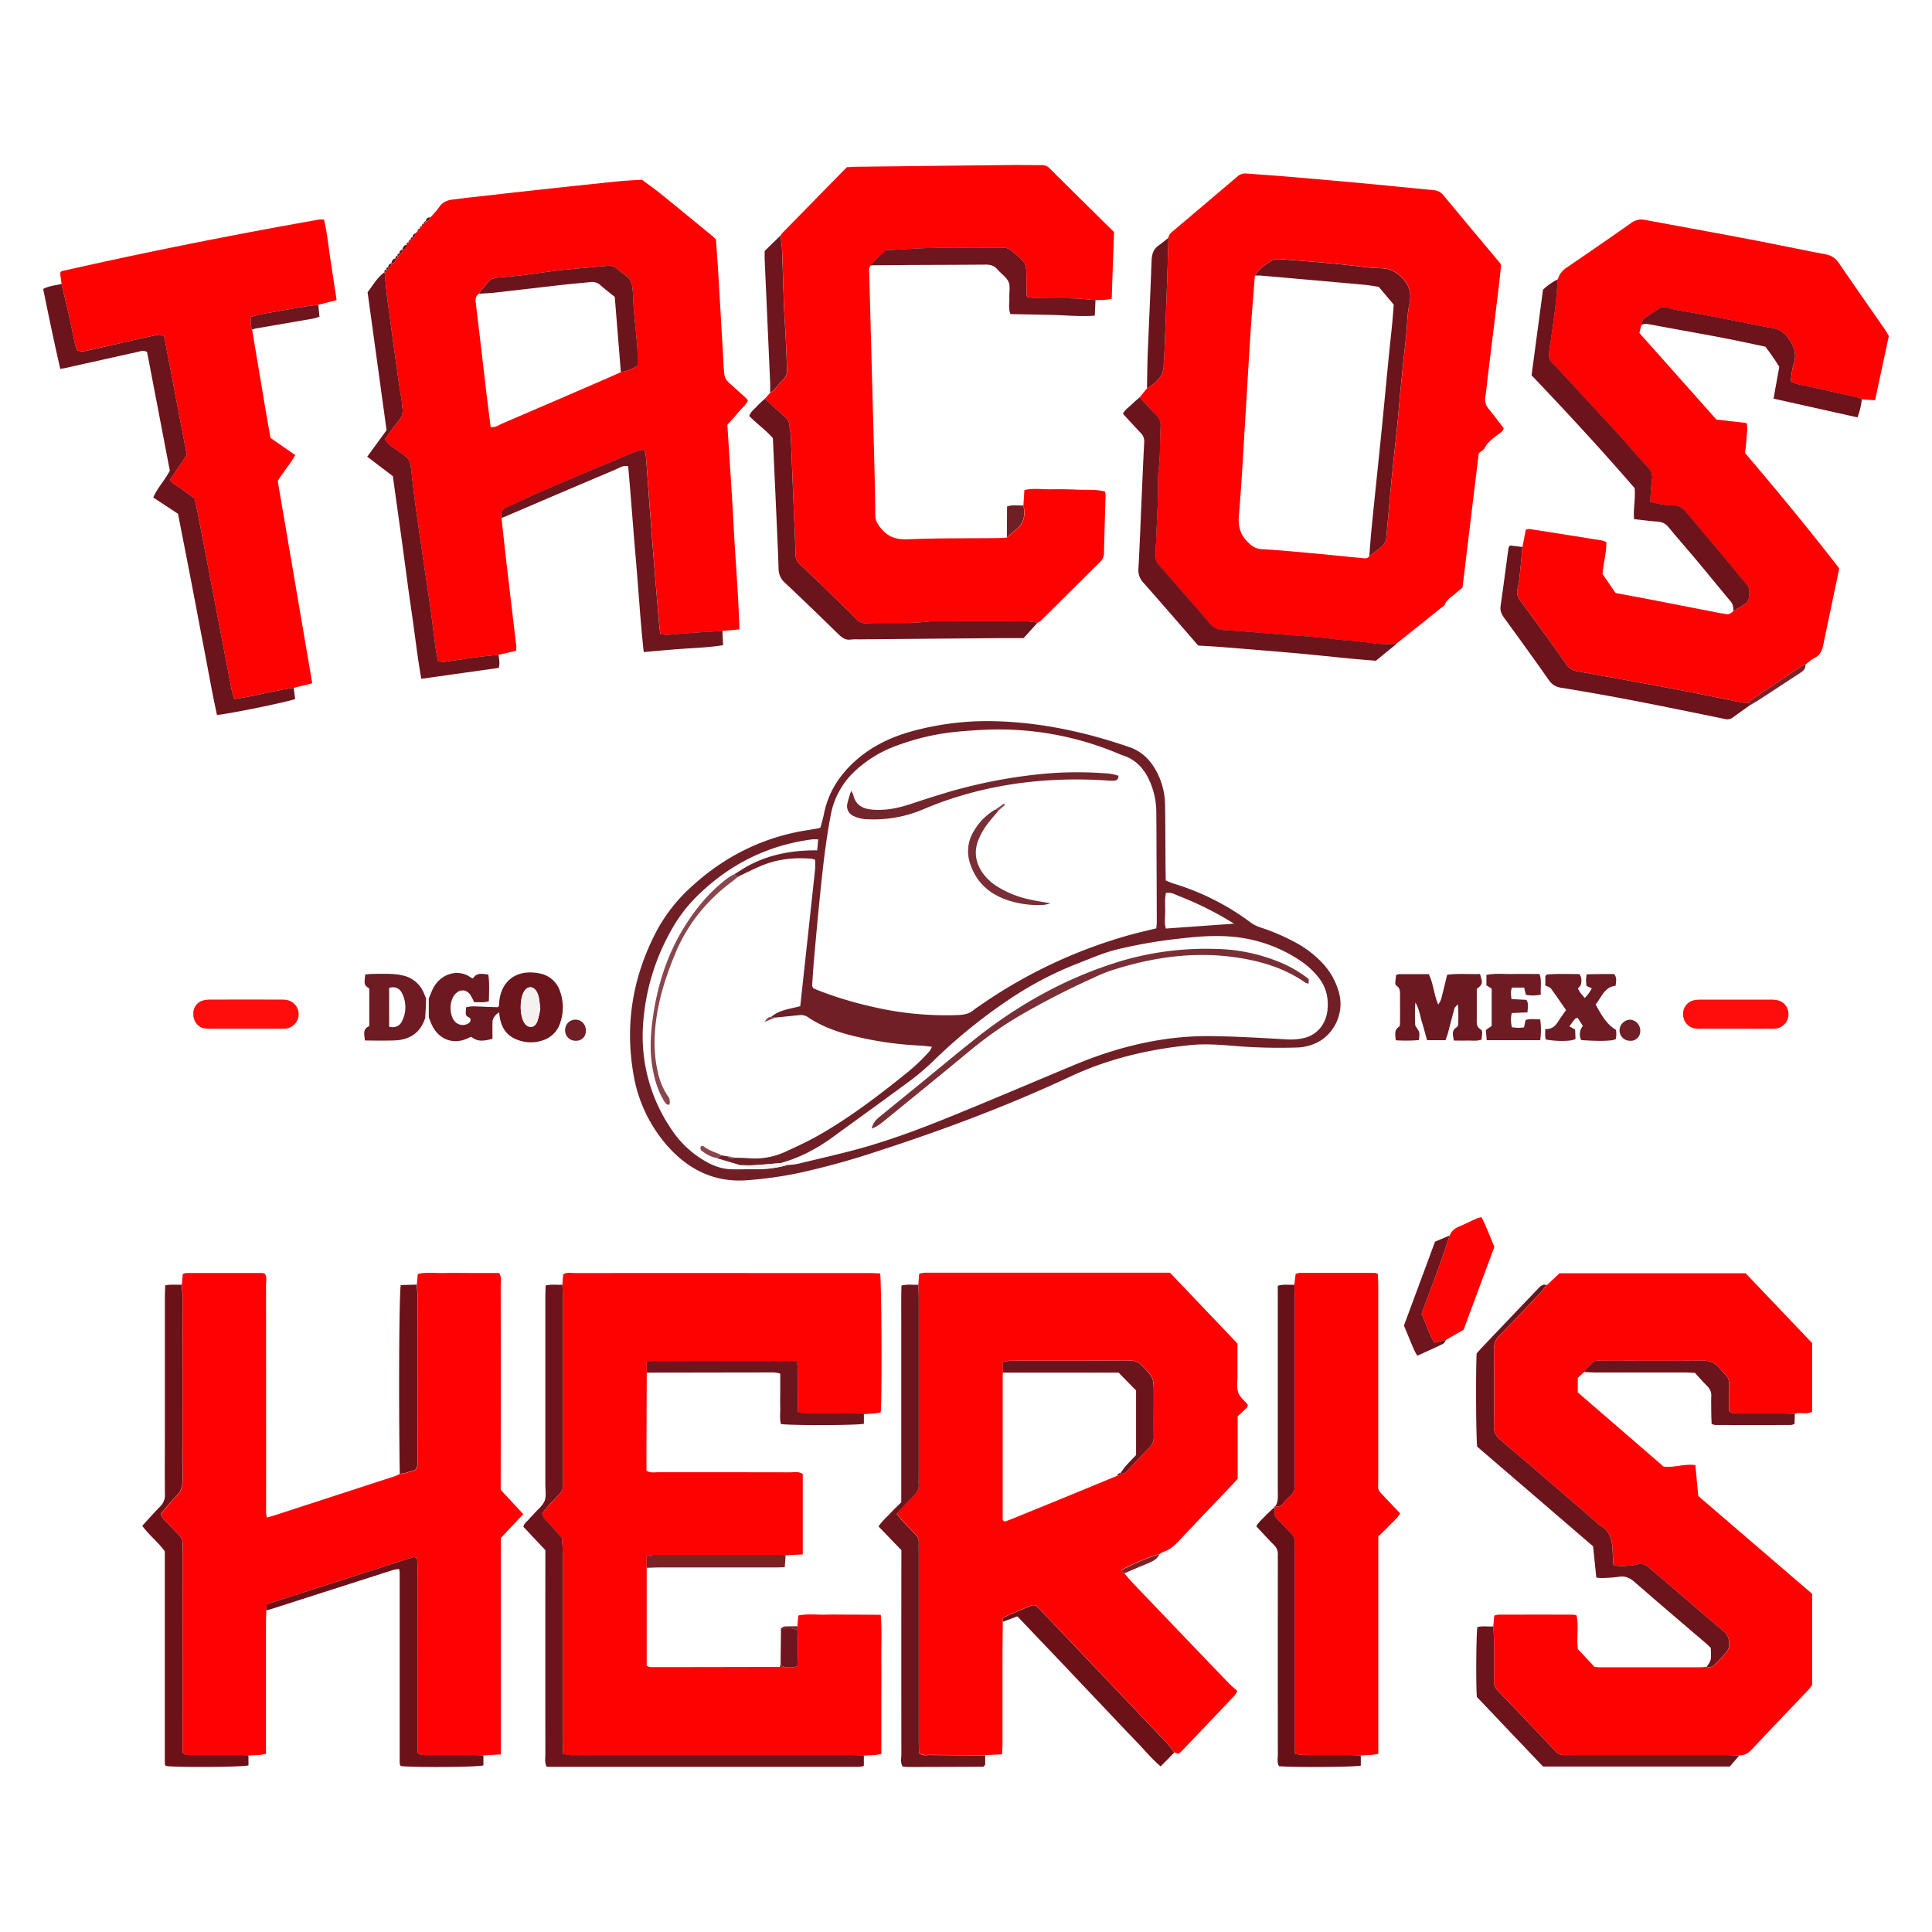 <svg id="b1b464f8-f5d9-49b8-bb13-3e88c8077946" data-name="Layer 1" xmlns="http://www.w3.org/2000/svg" viewBox="0 0 1200 1200"><defs><style>.f49a53da-527e-4f3e-8cbb-5bdc4455d8dc{fill:#fe0101;}.be8fe37d-1c90-4a3f-a0b3-f1407e7f32d9{fill:#ff0102;}.a38af088-0803-4f76-80b1-a0ecf96fd4bb{fill:#fe0202;}.e06a9509-c351-4be9-80d1-523df24ed7ce{fill:#fd0101;}.f9bda68c-1e3e-412d-a0b1-633147043201{fill:#711f26;}.b8539b69-a95a-422c-ba6a-2c2e201e79e2{fill:#6c131b;}.a6f84944-a761-49dc-bbbc-d7bdccee3c05{fill:#6c141c;}.bd3ac4eb-103f-4cea-8fac-d01621da1591{fill:#6c151d;}.bafc9a30-9e0b-40fc-b447-cbf7bfef7a00{fill:#6d1118;}.b8a2249b-5d82-4c1d-bd95-0d9630298e18{fill:#6e151d;}.a657bde6-5504-4a08-b77a-f17279dcfad6{fill:#671018;}.b89066b0-1780-4cfe-b154-252471f7f33a{fill:#fe0303;}.a2170633-cae7-41c2-837b-ffdd0fca159a{fill:#6d1921;}.e210f5e6-20ab-406d-bac7-93ef8dce37f2{fill:#6e1b23;}.e6e48c04-1d0e-40da-aa94-fa53ba4715ce{fill:#ff0d0d;}.e2adc8ff-9f8f-4b6d-aed9-81da169e5891{fill:#7b2229;}.b0f634b4-9413-40dd-b253-03059ab4bc3d{fill:#f6f1f1;}.ed3b45c3-791f-4dba-b35f-a99485276477{fill:#fcfafa;}.a6504681-1854-4199-aef7-ab132559cccd{fill:#89464c;}.aa3d4566-88ef-424a-974d-1bae840264b5{fill:#75252c;}.b7291245-8cb6-464a-9583-027c79acda71{fill:#7a2e35;}</style></defs><path class="f49a53da-527e-4f3e-8cbb-5bdc4455d8dc" d="M698.38,977.22c1.67,1.92,3.27,3.93,5,5.77q29.65,31.05,59.37,62c1.77,1.84,3.75,3.47,5.74,5.3a17.4,17.4,0,0,1-1.66,2.85q-16.58,17.47-33.23,34.88a13.42,13.42,0,0,1-1.7,1.3l-2.54-.93c-1.58-2-3-4.15-4.77-6q-38.21-40.28-76.49-80.49c-1.12-1.18-2.27-2.33-3.4-3.51a3.7,3.7,0,0,0-4.33-1.17q-8.22,3.43-16.37,7c-1.22.54-1.37,1.77-1.15,3-.07,7.39-.17,14.78-.18,22.17,0,17.65,0,35.29,0,52.94,0,2.32-.18,4.64-.29,7.31l-10.44.52c-11.6,0-23.19-.08-34.79-.19-2,0-4.1.61-6.29-1.34-.06-2.24-.19-4.82-.19-7.4q0-58.71,0-117.42c0-1.91-.06-3.82,0-5.73a6.56,6.56,0,0,0-2-5.11c-2.93-3-5.85-6-8.71-9.08-1-1.12-1.9-2.43-3-3.86,3.82-4,7.28-7.79,10.89-11.41,1.92-1.94,3.1-4,2.82-6.92a35.61,35.61,0,0,1,0-3.58q0-56.21,0-112.41c0-2.62-.18-5.24-.28-7.85.17-2.14.34-4.27.54-6.75a22.49,22.49,0,0,1,3.8-.62q75.69,0,151.37,0c.45,0,.9.12.69.09l41.83,43.94v16.1c0,1.2,0,2.39,0,3.58.07,3.57-.62,7.42.45,10.63,1,2.91,3.86,5.12,5.93,7.68.06,2-1.62,2.67-2.65,3.8s-2.37,2.22-3.61,3.37v38.8c-1.57,1.7-2.94,3.26-4.37,4.76-10.6,11.14-21.25,22.23-31.78,33.44-2.91,3.09-5.88,5.92-10,7.19a12.71,12.71,0,0,0-2.38,1.37c-7.11,1.93-19.13,7-23.89,10.25ZM696,915.05l-.22.07c2.12.78,3.42-.62,4.72-2,4.5-4.7,8.91-9.49,13.5-14.09a8.93,8.93,0,0,0,2.66-7c-.12-8.56,0-17.13,0-25.7,0-10.79,0-10.73-7.6-18.37a8.58,8.58,0,0,0-6.61-2.86c-25.17.08-50.34,0-75.5.08a24.64,24.64,0,0,0-4,.71v6.63c-.06.71-.17,1.42-.17,2.13q0,43.92,0,87.83c0,.82-.34,2,1.39,2.6,1.25-.47,2.94-1.06,4.59-1.74q16.47-6.69,32.93-13.43,16.13-6.62,32.23-13.29C694.89,916.58,695.86,916.41,696,915.05Z"/><path class="f49a53da-527e-4f3e-8cbb-5bdc4455d8dc" d="M401.72,852.57q-.11,25-.2,50.08c0,3.55,0,7.1,0,10.78,2.52,1.63,5.07,1,7.45,1,27.28,0,54.55,0,81.82.06,2.44,0,5-.68,7.82,1,0,16.37,0,33,0,50L488,966a17.21,17.21,0,0,0-2-.24q-40.08,0-80.17,0a26,26,0,0,0-4.16.75v68.18a9.24,9.24,0,0,0,2.56.8q40.13,0,80.25-.14l2.79.1c2.64.19,5.31.73,8-.68a192,192,0,0,0,.08-22.11c0-.84,0-1.69-.07-2.54.17-2.13.35-4.26.54-6.69,5.62-1.18,11.29-.4,16.9-.54s11.36,0,17,0,11.27.06,17.32.1c.79,9.9.27,19.38.36,28.83s0,19.08,0,28.62v29c-1.53.25-2.78.54-4.05.64-2.26.17-4.53.23-6.8.34-2.72-.09-5.44-.24-8.17-.24q-84.19,0-168.39,0c-2,0-4.09.08-6.13,0a33.93,33.93,0,0,1-4.17-.77c-.05-2.92-.13-5.51-.13-8.1q0-56.88,0-113.77c0-4-.27-8.07-.41-12.1-2.63-2.95-5.29-5.88-7.87-8.87-1.64-1.9-4-3.28-4.5-6.52,1-1.28,2.11-2.78,3.34-4.14q3.51-3.88,7.18-7.64a7.11,7.11,0,0,0,2.28-5.71c-.07-1.18,0-2.38,0-3.57q0-56.88,0-113.77c0-2.38-.19-4.75-.29-7.13.16-2.13.33-4.27.5-6.49,2.22-1.67,4.8-.87,7.21-.87q65-.09,130,0,26.55,0,53.1,0c2.22,0,4.43.14,6.56.22.91,5.68,1.2,75.63.39,86.27-1.18.21-2.45.53-3.73.65-2.25.21-4.51.31-6.77.45-2.5-.06-5-.17-7.5-.17-9.54,0-19.09,0-28.64,0a33.8,33.8,0,0,1-4.89-.8v-7.46c0-6.68,0-13.36-.05-20a23,23,0,0,0-.74-4,27.1,27.1,0,0,0-3-.39q-43.31,0-86.6,0a17.52,17.52,0,0,0-3.44.72Z"/><path class="f49a53da-527e-4f3e-8cbb-5bdc4455d8dc" d="M311.5,321.78c1.06,9.66,2.08,19.32,3.21,29,2,17,4,33.91,6,50.86a16.72,16.72,0,0,1-.14,2.52c-1.66.41-3.35.85-5.06,1.24-2,.45-3.91.86-5.86,1.29-4.51.5-9,.92-13.52,1.53-6.73.91-13.45,2-20.19,2.9a16.13,16.13,0,0,1-3.9-.43c-.58-3.16-1.2-5.94-1.58-8.76-1.11-8.24-2-16.5-3.2-24.74-1.55-11.05-3.32-22.07-4.88-33.12-2.32-16.46-4.94-32.89-6.66-49.42-1.11-10.55-1.55-9.26-9.25-15.09-2.54-1.91-5.56-3.27-7.38-6.82,2.86-3.86,5.66-7.88,8.72-11.69a9,9,0,0,0,2.18-7.2c-.2-1.41-.2-2.86-.41-4.27-.71-4.69-1.54-9.37-2.2-14.07q-3.43-24.7-6.75-49.41c-.75-5.65-1.2-11.34-1.79-17l-.06.15c1,0,1.46-.64,1.39-1.68l-.14.18c1.05,0,1.5-.62,1.4-1.71l-.21.18c1.64-.12,2.07-1.15,1.84-2.69l-.05.07c2.05.08,2.84-1,2.68-3.08l-.07.16c1-.07,1.43-.66,1.4-1.68l-.15.18c1-.06,1.49-.65,1.42-1.71l-.21.21c1.6-.18,2-1.21,1.83-2.73l-.06.08c2,.08,2.8-1,2.72-3l-.06.13c.46-.56.92-1.11,1.39-1.66l-.14.17,1.43-1.71-.18.22a1.49,1.49,0,0,0,1.46-1.74l-.23.23c1.55-.2,2-1.22,1.87-2.71l-.08.09c.47-.52.94-1,1.42-1.55l-.09.09,1.43-1.56-.09.11c.47-.55.93-1.11,1.4-1.67l-.15.2c.48-.58,1-1.15,1.46-1.73l-.2.24c.49-.59,1-1.18,1.48-1.76l-.24.19c1.6,0,2.34-1.11,2.81-2.52a63.42,63.42,0,0,0,5.47-6.37c2.16-3.29,5.16-4.41,8.67-4.8,3.84-.43,7.67-1,11.51-1.39,14.46-1.62,28.92-3.26,43.39-4.83q24.07-2.62,48.16-5.11c4.74-.49,9.51-.63,14.27-.93,3.69,2.74,7.48,5.35,11.07,8.24,10.63,8.59,21.18,17.28,31.75,25.94,1.07.88,2.06,1.86,3.12,2.83.48,6.68,1,13.34,1.4,20q1.69,28.57,3.3,57.16c0,.71.07,1.43.12,2.14.51,7.29.52,7.28,5.8,12,2.78,2.46,5.53,5,8.28,7.46a8.18,8.18,0,0,1,.95,1.46c-1.37,2.89-4,4.84-6,7.29s-4.29,4.9-6.74,7.68c1.31,21,2.81,42.15,3.92,63.34s2.95,42.21,3.55,63.7l-10.49,1-15.55,1c-1.36.09-2.72.14-4.07.25-5,.41-9.92.88-14.89,1.21a21.38,21.38,0,0,1-3.93-.48c-.26-1.31-.51-2.21-.59-3.13q-1.37-15.6-2.66-31.22-1.43-17.38-2.77-34.79c-1-13.73-2-27.47-3.06-41.2a25.65,25.65,0,0,0-1-4.15,23.09,23.09,0,0,0-3.66.69c-3.2,1.17-6.4,2.39-9.55,3.72-16.19,6.83-32.39,13.62-48.52,20.56-8,3.43-15.78,7.26-23.73,10.72C311.59,316.37,310.74,318.55,311.5,321.78Zm74.13-90.63a26,26,0,0,0,10.3-4.1,100.51,100.51,0,0,0-.42-14.93c-.72-8.76-1.86-17.5-2.22-26.27-.57-13.4-1.14-11.52-9.69-18.7a8.09,8.09,0,0,0-6.27-2.07c-6.55.62-13.1,1.18-19.64,1.8-4.29.4-8.57.79-12.85,1.32-10.12,1.25-20.2,3-30.35,3.75-11.9.88-8.94,1.12-15.88,8.7a13.38,13.38,0,0,0-1.14,1.77c-2.27,1.55-2.22,3.7-1.9,6.26,2.2,18,4.24,35.95,6.37,53.93.89,7.55,1.87,15.09,2.81,22.63,3,.47,5-1.24,7.29-2.21q31.82-13.66,63.6-27.43C379,234.16,382.3,232.64,385.63,231.15Z"/><path class="f49a53da-527e-4f3e-8cbb-5bdc4455d8dc" d="M707.89,246.72l4.52-5.47c1-.63,1.94-1.23,2.88-1.9,4.47-3.22,7.83-7.12,7.5-13.35-.06-1.17.29-2.36.33-3.54q.79-20.29,1.55-40.59.33-8.9.6-17.81c.17-5.45.3-10.89.45-16.34.2-1.82,1.36-2.93,2.62-4q20.17-17.06,40.32-34.15a7.27,7.27,0,0,1,5.65-1.79c8.16.64,16.32,1.16,24.48,1.85q22.76,1.92,45.5,4c15.39,1.43,30.76,3,46.14,4.48a8.19,8.19,0,0,1,5.94,3q17.48,21,35.07,42a11.68,11.68,0,0,1,.91,1.74c-.52,4.73-1.05,9.93-1.68,15.12q-3.09,25.55-6.24,51.07c-.63,5.2-1.12,10.43-1.86,15.61a8.64,8.64,0,0,0,2,7.21c3.26,4,6.31,8.09,9.44,12.15a8,8,0,0,1-1.17,2.05c-3.85,3.18-8.34,5.57-10.83,10.39-.6,1.16-2.06,1.82-3.55,3.08-3.32,27.52-6.69,55.4-10.07,83.44-1.59,1.32-3.21,2.61-4.78,4-2.24,1.94-5,3.32-6.17,6.45-.3.79-1.27,1.32-2,1.9l-28.18,22.54c-9.59,1.24-19-1.31-28.45-1.85-7.23-.42-14.41-1.58-21.63-2.23-7.67-.69-15.37-1.15-23.05-1.75-11.3-.88-22.58-2-33.89-2.59-3.68-.2-6.42-1.25-8.87-4.18-6-7.16-12.21-14.1-18.34-21.13-4.29-4.92-8.53-9.88-12.91-14.71a8.1,8.1,0,0,1-2.38-6.39c.1-1.42,0-2.86.09-4.28.45-10.7.95-21.4,1.35-32.09.22-6-.23-12,.51-17.86,1.07-8.55.61-17.12,1.13-25.67a9.24,9.24,0,0,0-3-7.57C714.45,254,711.21,250.31,707.89,246.72Zm71.53-75.51c-.89,11.64-1.89,23.26-2.66,34.9-1.17,17.83-2.15,35.67-3.26,53.5-1.26,20.21-2.27,40.44-4,60.61-.59,6.81.84,11.79,5.51,16.45,2.62,2.62,5,4.23,8.75,4.44,10.65.6,21.28,1.61,31.9,2.57,10,.9,19.89,2,29.83,2.9,1.75.17,3.66.76,5-1.13,2.55-2,5.13-3.89,7.66-5.88a8.16,8.16,0,0,0,3-6.16c.9-10.9,1.92-21.79,2.95-32.68.55-5.92,1.18-11.83,1.8-17.74.69-6.62,1.46-13.23,2.11-19.85.63-6.39,1.13-12.79,1.73-19.19.47-5,1-9.94,1.49-14.9.76-7.33,1.57-14.65,2.31-22,.59-5.92.53-12,1.81-17.73,1.56-7,.33-12.21-4.85-17.19-3.43-3.29-6.89-5.18-11.33-5.48-3-.2-5.91-.25-8.85-.55-7-.73-14-1.67-20.95-2.33q-16.26-1.51-32.54-2.72c-2.21-.17-4.88-.44-6.62.63C786.11,164.16,782.05,166.88,779.42,171.21Z"/><path class="be8fe37d-1c90-4a3f-a0b3-f1407e7f32d9" d="M165.41,1000.24c-.08,2.86-.21,5.72-.21,8.58q0,36.48,0,73v7.51c-1.53.28-2.78.6-4,.7-2.26.18-4.53.22-6.8.32-2.49-.08-5-.21-7.48-.22-9.31,0-18.61,0-27.92,0-1.75,0-3.68.49-5.6-1.73v-7.23c0-38.12.06-76.25,0-114.37,0-13.26,1.55-9-7.22-18.56-2.15-2.37-4.9-4.25-6.33-7.75,3.19-3.71,6.13-7.67,9.6-11,3.16-3,4.07-6.38,4.06-10.74-.14-37.88-.07-75.77-.1-113.65,0-2.37-.29-4.74-.45-7.1.18-2.13.36-4.27.56-6.7a9.57,9.57,0,0,1,2.42-.62q23.17,0,46.37,0a16.36,16.36,0,0,1,2.08.28c1.65,2.36.83,5.08.83,7.6q.09,68,.06,136c0,2.56-.28,5.16.47,8,1.55-.42,2.85-.72,4.12-1.14q37.71-12.24,75.42-24.54a31.78,31.78,0,0,0,3.11-1.39,26.51,26.51,0,0,0,4-.67c6.71-2.17,7-.59,7-9.54q-.06-50.1,0-100.19c0-2.36-.33-4.73-.5-7.09.18-2.13.37-4.26.58-6.74,5.54-1.25,11.18-.42,16.77-.57s11.36,0,17.05,0H310c1.8,2.75,1,5.46,1,8q.09,59.43,0,118.85v7.8L325,940.44l-13.89,14.82q0,66.9,0,134.42l-10.82.64c-2.5-.08-5-.21-7.48-.22-9.31,0-18.61,0-27.92,0-1.75,0-3.66.43-5.58-1.74V1008.2c0-6.91.05-13.82,0-20.72-.06-6.63.28-13.27-.25-19.87-1.09-.22-1.82-.62-2.38-.44q-45.46,14.57-91,29.25C165.55,997.94,165.48,999.09,165.41,1000.24Z"/><path class="f49a53da-527e-4f3e-8cbb-5bdc4455d8dc" d="M927.51,1010.18c.19-2.13.37-4.25.58-6.65a10.38,10.38,0,0,1,2.49-.64q23.16-.06,46.32,0a15.15,15.15,0,0,1,2.33.41c1.4,7-.06,14.1.8,21l10.4,11.06c.69,0,1.8.22,2.92.22q31,0,62,0c1.58,0,3.17-.17,4.75-.26a4.07,4.07,0,0,0,4.45-.87c2.6-2.66,5.28-5.25,7.71-8.08,3-3.44,2.28-9.66-1.22-12.68q-18.43-15.82-36.91-31.61c-3.34-2.85-6.78-5.58-10-8.52a7.58,7.58,0,0,0-7-1.87,19.76,19.76,0,0,1-3.33.7c-3.76,0-7.58,1.13-11.67-.42-.18-3.3-.37-6.35-.5-9.41-.26-6.23-1.77-11.7-7.54-14.86a17.4,17.4,0,0,1-2.62-2.28q-17.36-15-34.71-29.9c-8.25-7.09-16.49-14.2-24.83-21.16a10.64,10.64,0,0,1-4-9.16c.2-15.49.15-31,0-46.47,0-3.55.72-6.31,3.26-8.89,8.49-8.61,16.77-17.45,25.09-26.24,1.58-1.68,3-3.56,4.45-5.35l7.94-7.41h115.56l41.31,43.35V876.8c-3.44,2-7.26.11-10.68,1.34-2.49-.06-5-.15-7.47-.16-9.29,0-18.58,0-27.87,0-1.76,0-3.65.4-5.59-1.74,0-3.23,0-7,0-10.8-.17-11.09,1.2-7.54-6.33-16.07-2.91-3.3-6-4.28-10.19-4.24-20.16.19-40.32,0-60.48.1-7.44,0-5.68-1.07-11.71,5.28a15.86,15.86,0,0,0-1.23,1.69l-4,3.58v9.06c17.9,15.46,35.77,30.92,53.3,46.08,6.86.79,13.06-1.91,19.75-.88.58,6.31,1.14,12.44,1.75,19.12L1125.6,990v56.61c-.82,1-1.77,2.33-2.87,3.49-11.56,12.17-23.2,24.26-34.67,36.52-2.23,2.38-4.59,3.7-7.7,3.7-2.95-.08-5.9-.22-8.85-.22q-47.37,0-94.73,0c-1.59,0-3.19-.09-4.77,0a7.18,7.18,0,0,1-6-2.57q-17.76-18.78-35.66-37.43a8.44,8.44,0,0,1-2.41-6.37c.08-8.58.06-17.16,0-25.74C927.89,1015.4,927.65,1012.79,927.51,1010.18Z"/><path class="f49a53da-527e-4f3e-8cbb-5bdc4455d8dc" d="M945.61,339.74c.68-3.48,1.36-6.95,2.12-10.8a7.79,7.79,0,0,1,2.38-.35q22.51,3.5,45,7.12a15.26,15.26,0,0,1,2.61,1c.14,6.63-1.86,12.79-2.36,19.82,2.46,3.58,5.23,7.59,8.12,11.8,7.34,1.37,14.69,2.71,22,4.13q21.36,4.13,42.71,8.32c1.34.26,2.69.4,4,.66,1.77.33,3-.61,4.24-1.75,2.55-1.52,5.17-2.94,7.62-4.61a5,5,0,0,0,1.94-2.77c.71-3.52,1.13-7-1.71-10-3.48-3.76-6.55-7.92-9.85-11.86-9-10.73-18.07-21.4-27-32.19-2.4-2.89-5-4.46-8.82-4.37-4.49.09-8.89-.95-13.65-2.14.17-3.13.28-5.95.49-8.77.14-1.89.43-3.77.63-5.66a7.8,7.8,0,0,0-2.17-6.46c-5.8-6.38-11.38-13-17.21-19.34-13.55-14.77-27.2-29.45-40.8-44.17a9.4,9.4,0,0,0-1-1c-2.65-2.13-3.21-4.95-2.72-8.26,1.25-8.47,2.52-16.93,3.57-25.41.78-6.37,1.23-12.77,1.83-19.16a12.69,12.69,0,0,1,5.17-7.09q20.28-13.79,40.35-27.91a10.94,10.94,0,0,1,9-1.87c21.43,4,42.88,7.86,64.29,11.93,15.84,3,31.61,6.37,47.45,9.37a12,12,0,0,1,8.29,5.4c9.38,13.75,18.95,27.36,28.42,41,.92,1.33,1.69,2.78,2.63,4.33-2.82,13.22-5.64,26.41-8.53,39.91l-8.23-.52a19.35,19.35,0,0,0-3.11-1.3c-10.83-2.46-21.68-4.84-32.52-7.25-2.82-.63-5.76-.87-8.57-2.72.59-3.58.73-7.22,1.84-10.51,2.16-6.39.29-11.31-3.46-16.37a14.59,14.59,0,0,0-10.1-6.2c-6-1-12-2.33-18-3.48-13.79-2.63-27.56-5.46-41.4-7.7-3.43-.55-7-2.92-10.58-.78-3.15,1.88-6.13,4.06-9.18,6.11-.38.25-.9.5-1,.88-.4,1.07-.64,2.21-.94,3.31-.38,1.59-.77,3.18-1.15,4.75l47.86,53.8,18.62,2.12c1.16,3.12.21,6.17.08,9.16s-.58,6.12-.92,9.48c19.89,23.39,39.51,47.1,58.47,71.67-.42,2.12-.83,4.19-1.26,6.25-2.87,13.71-5.78,27.4-8.61,41.11-.75,3.63-2,6.65-5.53,8.32-2,.94-3.7,2.67-5.53,4a8.52,8.52,0,0,0-1.91.7q-16.34,10.89-32.6,21.86c-.35.24-.52.76-.78,1.15a20.42,20.42,0,0,1-4-.05c-13.58-2.68-27.12-5.57-40.71-8.14-20.5-3.86-41-7.55-61.56-11.23a10.23,10.23,0,0,1-7.24-4.64c-5-7.36-10.28-14.52-15.49-21.72q-6.37-8.82-12.85-17.56a8,8,0,0,1-1.71-7.22,91.86,91.86,0,0,0,1.63-11.27C944.74,349.66,945.14,344.69,945.61,339.74Z"/><path class="a38af088-0803-4f76-80b1-a0ecf96fd4bb" d="M635.67,313.92c.19-3.07.39-6.14.6-9.54,5.58-1.33,11.23-.37,16.83-.47,5.45-.1,10.91,0,16.36.24,5.62.21,11.31-.22,16.76,1.1a6,6,0,0,1,.48,1.61c-.33,12.16-.72,24.31-1,36.47a7.58,7.58,0,0,1-2.35,5.64c-12.25,12.09-24.43,24.26-36.65,36.37a13,13,0,0,1-2.27,1.51,48.69,48.69,0,0,0-6.63-.92c-18.85-.07-37.7-.05-56.56,0a34.64,34.64,0,0,0-4.08.08c-13.12,1.65-26.31.53-39.46,1.14a6.9,6.9,0,0,1-5.45-2.36q-10.65-10.53-21.42-20.94c-4.67-4.52-9.41-9-14.14-13.42a7.56,7.56,0,0,1-2.49-5.61c-.41-11.89-1-23.78-1.45-35.67-.53-12.84-1-25.69-1.57-38.53-.09-1.89-.69-3.76-.74-5.65a8,8,0,0,0-3-6.1c-4.16-3.69-8.24-7.47-12.36-11.21l3.33-3.75c3.54-1.59,4.93-5.52,7.78-7.86,2.16-1.76,2.82-4.08,2.7-6.94-.37-8.33-.62-16.65-1.16-25-1.06-16.17-1.27-32.39-1.92-48.59-.12-3.07-.68-6.12-1-9.17a6.13,6.13,0,0,1,.71-1.2q20.25-20.7,40.46-41.29c2.11-.11,3.91-.26,5.72-.28q49.4-.57,98.81-1.11c5.45,0,10.91.11,16.36.09a6.46,6.46,0,0,1,4.94,1.88q20,19.88,40.14,39.7c-.49,13.94-1,27.5-1.45,41.43-1.35.23-2.62.53-3.9.63-2,.15-4.07.16-6.1.23-4.51-.37-9-.93-13.54-1-8.18-.22-16.35-.14-24.53-.27a27.5,27.5,0,0,1-4.29-.68,8.73,8.73,0,0,1-.53-1.8c-.06-3.09-.1-6.19-.09-9.29,0-9.57,0-9.57-6.92-15.71-.52-.46-1.11-.84-1.61-1.33a8.5,8.5,0,0,0-6.86-2.47c-1.36.1-2.73,0-4.09,0-19.06.06-38.12-.34-57.16,1-3.61.25-7.22.39-10.83.58-2.83,2.74-5.67,5.47-8.48,8.22a6.72,6.72,0,0,0-.76,1.17c-1.21,1.39-1,3.09-.92,4.75q1.49,55.76,3,111.51c.34,12.87.69,25.74.76,38.61,0,3.7,1.48,6,3.72,8.66,4.64,5.51,9.91,6.87,16.83,6.57,18.15-.78,36.34-.54,54.5-.73,2.26,0,4.52-.21,6.78-.33,1.7-1.48,3.32-3.11,5.13-4.44,5.05-3.68,6.43-8.71,5.28-14.78C635.76,314.39,635.71,314.15,635.67,313.92Z"/><path class="f49a53da-527e-4f3e-8cbb-5bdc4455d8dc" d="M38.22,176.37c-.29-2.33-.58-4.65-.85-6.75a6.85,6.85,0,0,1,.51-.81,1.27,1.27,0,0,1,.55-.41c53-12,106.2-22.58,159.65-32a21.3,21.3,0,0,1,3.15,0c2,8.25,2.77,16.71,4.05,25.07,1.24,8.19,2.5,16.37,3.81,24.92l-11.38,2.92c-2.89.37-5.8.65-8.67,1.14q-13.64,2.31-27.24,4.77c-2,.35-3.83,1-5.72,1.57a13.32,13.32,0,0,0,.52,8q4.07,24.24,8.14,48.47c1.07,6.31,2.19,12.6,3.26,18.73l15.37,10.66c-3.2,5.83-7.52,10.4-10.85,16.18q10.64,62.36,21.42,125.58l-11.52,2.83c-12.29,1.69-24.3,5.13-36.89,7-.69-2.46-1.4-4.45-1.79-6.51q-10.28-53.5-20.5-107c-.72-3.72-1.6-7.4-2.4-11.09-3.16-2.29-6.3-4.6-9.48-6.86-2-1.42-4.3-2.44-5.78-4.67L116,282.45c-4.71-24.65-9.43-49.32-14.08-73.61-2.49-1.48-4.52-.84-6.47-.41-13.3,3-26.59,6-39.88,9-2.42.55-4.85,1.25-7.57.16a18.24,18.24,0,0,1-1.25-3.1c-1.47-6.72-2.8-13.48-4.3-20.2C41.14,188.32,39.65,182.35,38.22,176.37Z"/><path class="e06a9509-c351-4be9-80d1-523df24ed7ce" d="M791.62,936.08l.13-.52.5-.13c3.17,1.21,4.52-1.57,6.11-3.33,2.27-2.5,5.66-4.26,5.78-8.41,0-.71,0-1.43,0-2.14,0-.95,0-1.91,0-2.86q0-56.78,0-113.54c0-2.38-.15-4.75-.23-7.13.26-2.11.52-4.22.82-6.68a8.05,8.05,0,0,1,2.32-.72q23.53,0,47.06,0a6.63,6.63,0,0,1,1.7.66c.08,2.31.24,4.86.24,7.41q0,59.76,0,119.53c0,8.45-1,6.27,4.77,12.45,2.86,3,5.76,6.06,8.82,9.28-1.73,3.15-4.32,5.1-6.5,7.4s-4.6,4.6-7.05,7v135c-1.61.25-2.86.52-4.13.63-2.26.18-4.53.25-6.8.38-2.49-.1-5-.26-7.48-.26-9.54,0-19.08,0-28.62-.05a33.93,33.93,0,0,1-4.81-.77c0-3-.13-5.58-.13-8.17q0-59,0-118c0-1.67-.09-3.35,0-5a7.15,7.15,0,0,0-2.24-5.72c-2.94-3-5.81-6-8.71-9.07a4.63,4.63,0,0,1-1.41-4.49A10.08,10.08,0,0,0,791.62,936.08Z"/><path class="f9bda68c-1e3e-412d-a0b1-633147043201" d="M509.62,513.94c.75-2.92,1.6-5.63,2.15-8.41,2.67-13.41,9.6-24.06,19.35-32.83,10.21-9.18,22.17-14.85,35-18.42a176.82,176.82,0,0,1,52-6.32c28.63.74,56.32,6.78,83.45,16.12,7.31,2.51,12.54,7.54,16.35,14.32a45.45,45.45,0,0,1,5.75,21.83c.17,11.21.16,22.42.24,33.64,0,4.25.09,8.51.15,13,1.78.72,3.19,1.4,4.67,1.87A155.2,155.2,0,0,1,777,573.12a22,22,0,0,0,6.1,3,129.84,129.84,0,0,1,22.61,9.85,65.36,65.36,0,0,1,16.75,13.38,43,43,0,0,1,9.4,18C835,630,828,642.81,817.92,647.61a29.73,29.73,0,0,1-11.84,3,340.16,340.16,0,0,1-38.84-.92c-9.06-.73-18.13-1.5-27.23-.61-26,2.52-51.15,8.35-75,19.5-38.84,18.14-78.78,33.13-119.37,46.29a488.78,488.78,0,0,1-48.7,13.53,244.47,244.47,0,0,1-33.06,4.67c-19.77,1.47-36-6.3-49.27-21.24a89.58,89.58,0,0,1-21.21-44.93c-5.33-30.93-.31-60.21,14-87.82a101.22,101.22,0,0,1,21.34-27.66c21.16-19.64,45.66-31.74,73.66-35.94,2-.3,4-.67,6.05-1A9.92,9.92,0,0,0,509.62,513.94ZM489,723.62a51.88,51.88,0,0,0,6.74-.78c15.47-3.81,31.07-7.16,46.31-11.79,14.81-4.5,29.41-9.9,43.81-15.71,27.34-11,54.47-22.65,81.7-34,27.08-11.27,55.07-18.08,84.31-17.79,15.68.15,31.36,1.14,47,2a37.23,37.23,0,0,0,11.5-.93c7.88-2,13.3-8.78,14.16-17.28.78-7.76-1-14.8-5.91-20.63a49.7,49.7,0,0,0-9.57-9.06,89.86,89.86,0,0,0-44-15.87c-11.15-1-22.24,0-33.34,1.31a301.64,301.64,0,0,0-38.27,6.72c-8.44,2.12-16.37,5.63-24.46,8.79a216.28,216.28,0,0,0-38.51,19.73,333.15,333.15,0,0,0-49.37,39.31A158.62,158.62,0,0,1,567,670c-16.32,12.13-32.85,23.94-49.26,35.94-10.15,7.43-21,13.21-33.05,16.5-5.53.46-11.06,1-16.6,1.33-2.66.17-5.34,0-8,0l-15.05-4.49,3.09-1.67,3.73.58c1.26,1.44,2.82,1.29,4.41.88,2.95.1,5.91.09,8.86.33a45,45,0,0,0,22.61-4c7.07-3.22,14.15-6.51,20.91-10.36,19.42-11.07,37.24-24.67,54.73-38.78a117.85,117.85,0,0,0,14.08-13.47,13.77,13.77,0,0,0,1.36-2.64c-2.84-.28-5.06-.61-7.3-.71a216,216,0,0,1-35.8-4.69c-11.82-2.54-23.4-5.95-33.73-12.85a7.6,7.6,0,0,0-5.14-1.4c-5,.48-9.93,1-14.89,1.5l-3.23-.17c3.92-3.53,8.76-4.65,13.62-5.74,1.51-.33,3-.71,4.7-1.12,3.1-28.55,6.19-56.85,9.22-85.16a56.31,56.31,0,0,0,0-5.83,16.2,16.2,0,0,0-2.58-.64c-9.82-.77-19.5.09-28.79,3.61-5.3,2-10.37,4.7-15.55,7.08l-1.85-1.8c15.06-10.54,31.94-14.21,50.08-14.06.22-2.44.4-4.46.61-6.82a32.25,32.25,0,0,0-3.74,0Q463,526.79,432.56,557a93.15,93.15,0,0,0-15.92,21.29,136.81,136.81,0,0,0-17.17,57.4,102.61,102.61,0,0,0,17.73,66,62.16,62.16,0,0,0,20.61,19.41c4.84,2.8,9.93,4.81,15.45,5.09,5,.26,10,0,14.95,0A68.12,68.12,0,0,0,489,723.62Zm229.18-147c.12-1.48.32-2.86.32-4.23q-.06-21.82-.18-43.64c0-8.11-.05-16.22-.12-24.33a48,48,0,0,0-4.45-20c-3.33-7.12-8.27-12.46-15.67-15-1.94-.65-3.83-1.5-5.73-2.27a191.31,191.31,0,0,0-70.54-14.07c-8.62-.08-17.26.51-25.85,1.27a147.15,147.15,0,0,0-39.17,8.85,75.25,75.25,0,0,0-26.26,16.18A49.47,49.47,0,0,0,516,506.21c-3.18,16.62-5,33.44-6.7,50.26-1.32,12.79-2.46,25.61-3.61,38.43-.51,5.7-.87,11.41-1.25,17.11,0,.43.3.88.61,1.72.75.34,1.75.85,2.78,1.25a233.12,233.12,0,0,0,34.63,10.47,199.14,199.14,0,0,0,52.8,5c3.51-.16,6.74-.74,9.52-3.15a33.27,33.27,0,0,1,2.83-2,307.5,307.5,0,0,1,92.58-44.16C706,579.46,712,578.14,718.2,576.6Zm48.28-2.91a201.46,201.46,0,0,0-34.3-17.2c-2.43-1-4.87-2.51-8-1.82-.74,3.84-.41,7.62-.42,11.35s-.67,7.42.44,10.7Z"/><path class="b8539b69-a95a-422c-ba6a-2c2e201e79e2" d="M349.3,798c.1,2.38.29,4.75.29,7.13q0,56.88,0,113.77c0,1.19-.07,2.39,0,3.57a7.11,7.11,0,0,1-2.28,5.71q-3.68,3.75-7.18,7.64c-1.23,1.36-2.32,2.86-3.34,4.14.54,3.24,2.86,4.62,4.5,6.52,2.58,3,5.24,5.92,7.87,8.87.14,4,.4,8.07.41,12.1q0,56.88,0,113.77c0,2.59.08,5.18.13,8.1a33.93,33.93,0,0,0,4.17.77c2,.13,4.09,0,6.13,0q84.2,0,168.39,0c2.73,0,5.45.15,8.17.24v6.54a16.68,16.68,0,0,1-2.9.54q-97.07,0-194.12,0c-1.41-2.88-.8-5.55-.81-8.08q-.06-59.37,0-118.75v-7.75l-13.61-14.48c.37-2.25,2.13-3.17,3.25-4.54s2.24-2.37,3.31-3.6c2.29-2.62,5.33-4.92,6.59-8,1.15-2.85.45-6.56.45-9.88q0-57.95,0-115.89c0-2.58.12-5.16.19-8C342.58,797.58,346,798.13,349.3,798Z"/><path class="a6f84944-a761-49dc-bbbc-d7bdccee3c05" d="M38.22,176.37c1.43,6,2.92,11.95,4.26,17.95,1.5,6.72,2.83,13.48,4.3,20.2a18.24,18.24,0,0,0,1.25,3.1c2.72,1.09,5.15.39,7.57-.16,13.29-3,26.58-6.05,39.88-9,2-.43,4-1.07,6.47.41,4.65,24.29,9.37,49,14.08,73.61l-10.45,15.61c1.48,2.23,3.78,3.25,5.78,4.67,3.18,2.26,6.32,4.57,9.48,6.86.8,3.69,1.68,7.37,2.4,11.09q10.26,53.52,20.5,107c.39,2.06,1.1,4.05,1.79,6.51,12.59-1.84,24.6-5.28,36.89-7,.31,2.35.62,4.68.92,6.92-4,1.75-42.92,9.68-48.57,9.89-3.05-13.78-5.46-27.8-8.15-41.75-2.66-13.77-5.24-27.56-7.9-41.34-2.7-14-5.46-28-8.16-41.82L95.19,309c2.65-6.16,7.2-10.68,10.29-16.68L91.35,218.61c-2.39-1.24-4.35-.36-6.29.07q-22.31,4.94-44.62,9.94c-.84.19-1.7.28-3,.5-3.84-16.61-7.24-33-10.63-49.66C30.66,177.49,34.53,177.27,38.22,176.37Z"/><path class="bd3ac4eb-103f-4cea-8fac-d01621da1591" d="M570.38,798c.1,2.61.28,5.23.28,7.85q0,56.21,0,112.41a35.61,35.61,0,0,0,0,3.58c.28,2.88-.9,5-2.82,6.92-3.61,3.62-7.07,7.39-10.89,11.41,1.1,1.43,2,2.74,3,3.86,2.86,3.07,5.78,6.08,8.71,9.08a6.56,6.56,0,0,1,2,5.11c-.07,1.91,0,3.82,0,5.73q0,58.71,0,117.42c0,2.58.13,5.16.19,7.4,2.19,2,4.33,1.32,6.29,1.34,11.6.11,23.19.14,34.79.19,0,2.12,0,4.23,0,5.69-.6.84-.7,1.07-.88,1.19a1.22,1.22,0,0,1-.65.18q-22.81.09-45.63.15c-1.34,0-2.69-.15-4.06-.23-1.63-2.49-.85-5.2-.85-7.72q-.09-59.32,0-118.67v-8.08L545.67,948.1c2.14-3.25,4.79-5.48,7.13-8s4.58-4.59,7-7V843.65c0-7.62,0-15.25,0-22.87,0-7.35-.12-14.69.12-22.29C563.67,797.53,567.05,798.13,570.38,798Z"/><path class="bafc9a30-9e0b-40fc-b447-cbf7bfef7a00" d="M112.88,797.92c.16,2.36.45,4.73.45,7.1,0,37.88,0,75.77.1,113.65,0,4.36-.9,7.7-4.06,10.74-3.47,3.34-6.41,7.3-9.6,11,1.43,3.5,4.18,5.38,6.33,7.75,8.77,9.6,7.19,5.3,7.22,18.56.09,38.12,0,76.25,0,114.37v7.23c1.92,2.22,3.85,1.73,5.6,1.73,9.31,0,18.61,0,27.92,0,2.5,0,5,.14,7.48.22v6.27c-5.15,1.07-42.75,1.3-51.26.37a3,3,0,0,1-.4-.49,2,2,0,0,1-.21-.64,3.37,3.37,0,0,1-.09-.71V963.54c-4.17-5.78-9.77-10-14-15.84,3.9-4.23,7.42-8.28,11.19-12.05a9.66,9.66,0,0,0,2.86-7.59c-.12-13.83,0-27.66,0-41.49q0-40.41,0-80.83c0-2.34.14-4.69.22-7.42C106.18,797.66,109.55,798.13,112.88,797.92Z"/><path class="a6f84944-a761-49dc-bbbc-d7bdccee3c05" d="M960.68,798.2c-1.48,1.79-2.87,3.67-4.45,5.35-8.32,8.79-16.6,17.63-25.09,26.24-2.54,2.58-3.29,5.34-3.26,8.89.12,15.49.17,31,0,46.47a10.64,10.64,0,0,0,4,9.16c8.34,7,16.58,14.07,24.83,21.16q17.37,14.92,34.71,29.9a17.4,17.4,0,0,0,2.62,2.28c5.77,3.16,7.28,8.63,7.54,14.86.13,3.06.32,6.11.5,9.41,4.09,1.55,7.91.47,11.67.42a19.76,19.76,0,0,0,3.33-.7,7.58,7.58,0,0,1,7,1.87c3.27,2.94,6.71,5.67,10,8.52q18.47,15.79,36.91,31.61c3.5,3,4.17,9.24,1.22,12.68-2.43,2.83-5.11,5.42-7.71,8.08a4.07,4.07,0,0,1-4.45.87c2.9-4.16,2.9-4.16,2.53-11.71-.72-.7-1.65-1.7-2.68-2.58-14.94-12.82-30-25.56-44.8-38.5-3-2.64-6-3.77-9.89-3.08a85.42,85.42,0,0,1-10.87.75,18.77,18.77,0,0,1-2.85-.33c-.68-6.57-1.33-12.91-2-19.39l-72-61.9c-.72-6.07-.93-45.51-.33-57.89,1-1.12,2.2-2.52,3.47-3.85q17.1-18,34.21-35.89C956.49,799.2,958,797.28,960.68,798.2Z"/><path class="b8539b69-a95a-422c-ba6a-2c2e201e79e2" d="M967.65,173.45c-.6,6.39-1,12.79-1.83,19.16-1.05,8.48-2.32,16.94-3.57,25.41-.49,3.31.07,6.13,2.72,8.26a9.4,9.4,0,0,1,1,1c13.6,14.72,27.25,29.4,40.8,44.17,5.83,6.36,11.41,13,17.21,19.34a7.8,7.8,0,0,1,2.17,6.46c-.2,1.89-.49,3.77-.63,5.66-.21,2.82-.32,5.64-.49,8.77,4.76,1.19,9.16,2.23,13.65,2.14,3.78-.09,6.42,1.48,8.82,4.37,8.94,10.79,18,21.46,27,32.19,3.3,3.94,6.37,8.1,9.85,11.86,2.84,3.08,2.42,6.51,1.71,10a5,5,0,0,1-1.94,2.77c-2.45,1.67-5.07,3.09-7.62,4.61a7.55,7.55,0,0,0-1.9-6.47c-7-8.39-13.94-16.94-21-25.35-5.68-6.81-11.56-13.44-17.19-20.29a9.16,9.16,0,0,0-7.05-3.55c-4.73-.28-9.44-1-14.4-1.51-.61-6.46,1-12.57.32-19.28-20.42-23.63-41.89-46.85-64-70.09,2.34-17.47,4.69-35.11,7.1-53.13A38,38,0,0,1,967.65,173.45Z"/><path class="a6f84944-a761-49dc-bbbc-d7bdccee3c05" d="M238.87,169.07c.59,5.67,1,11.36,1.79,17q3.27,24.72,6.75,49.41c.66,4.7,1.49,9.38,2.2,14.07.21,1.41.21,2.86.41,4.27a9,9,0,0,1-2.18,7.2c-3.06,3.81-5.86,7.83-8.72,11.69,1.82,3.55,4.84,4.91,7.38,6.82,7.7,5.83,8.14,4.54,9.25,15.09,1.72,16.53,4.34,33,6.66,49.42,1.56,11.05,3.33,22.07,4.88,33.12,1.16,8.24,2.09,16.5,3.2,24.74.38,2.82,1,5.6,1.58,8.76a16.13,16.13,0,0,0,3.9.43c6.74-.89,13.46-2,20.19-2.9,4.5-.61,9-1,13.52-1.53.21,2.57,1,5.13.11,8.18l-48.13,6.79c-2.51-14.16-4-28.07-6.06-41.9s-3.8-27.84-5.72-41.76S246,310.16,244,295.73L228.1,283.65l12-16.45c-3.9-28.35-7.82-56.86-11.79-85.71C231.64,177.32,234.23,172.27,238.87,169.07Z"/><path class="a6f84944-a761-49dc-bbbc-d7bdccee3c05" d="M475.06,247.62c4.12,3.74,8.2,7.52,12.36,11.21a8,8,0,0,1,3,6.1c.05,1.89.65,3.76.74,5.65.56,12.84,1,25.69,1.57,38.53.49,11.89,1,23.78,1.45,35.67a7.56,7.56,0,0,0,2.49,5.61c4.73,4.46,9.47,8.9,14.14,13.42q10.76,10.41,21.42,20.94a6.9,6.9,0,0,0,5.45,2.36c13.15-.61,26.34.51,39.46-1.14a34.64,34.64,0,0,1,4.08-.08c18.86,0,37.71,0,56.56,0a48.69,48.69,0,0,1,6.63.92c-2.95,3.26-5.91,6.51-8.68,9.55-5.24,0-10,0-14.76,0q-44,.36-87.9.76a35.9,35.9,0,0,0-4.76.13c-3,.41-5.08-1-7.21-3-11.13-10.89-22.32-21.72-33.66-32.37a11.41,11.41,0,0,1-3.84-8.64c-.46-13.58-1.12-27.15-1.72-40.73-.59-13.33-1.21-26.66-1.84-40.38-4.26-4.93-9.81-8.75-14.68-13.78.91-2.63,3.06-4.1,4.72-5.93S473.39,249.22,475.06,247.62Z"/><path class="a6f84944-a761-49dc-bbbc-d7bdccee3c05" d="M707.89,246.72c3.32,3.59,6.56,7.27,10,10.74a9.24,9.24,0,0,1,3,7.57c-.52,8.55-.06,17.12-1.13,25.67-.74,5.88-.29,11.9-.51,17.86-.4,10.69-.9,21.39-1.35,32.09-.06,1.42,0,2.86-.09,4.28a8.1,8.1,0,0,0,2.38,6.39c4.38,4.83,8.62,9.79,12.91,14.71,6.13,7,12.35,14,18.34,21.13,2.45,2.93,5.19,4,8.87,4.18,11.31.62,22.59,1.71,33.89,2.59,7.68.6,15.38,1.06,23.05,1.75,7.22.65,14.4,1.81,21.63,2.23,9.49.54,18.86,3.09,28.45,1.85a2.61,2.61,0,0,1-.41.56q-6.17,5.06-12.33,10.08c-5.19-.43-10.38-.82-15.56-1.32-11.53-1.11-23.05-2.37-34.6-3.4-15.39-1.37-30.79-2.59-46.19-3.83-4.53-.36-9.06-.57-14-.88l-3.48-4c-10.11-11.63-20.16-23.31-30.38-34.83a11.25,11.25,0,0,1-3.29-8.84c.84-14.76,1.37-29.54,2-44.3.51-11.44,1-22.87,1.59-34.3a7.21,7.21,0,0,0-2.12-5.74c-3.67-3.86-7.26-7.82-11.08-11.94,1.25-2.62,3.51-3.91,5.27-5.65S706.16,248.26,707.89,246.72Z"/><path class="b8539b69-a95a-422c-ba6a-2c2e201e79e2" d="M945.61,339.74c-.47,4.95-.87,9.92-1.41,14.86a91.86,91.86,0,0,1-1.63,11.27,8,8,0,0,0,1.71,7.22q6.47,8.75,12.85,17.56c5.21,7.2,10.5,14.36,15.49,21.72a10.23,10.23,0,0,0,7.24,4.64c20.53,3.68,41.06,7.37,61.56,11.23,13.59,2.57,27.13,5.46,40.71,8.14a21.23,21.23,0,0,0,4,.06c.07.67.13,1.33.2,2-3.37,2.41-6.76,4.78-10.09,7.25a5.87,5.87,0,0,1-5.14.83c-18.94-3.88-37.87-7.79-56.84-11.45q-22.11-4.24-44.31-7.86a10.75,10.75,0,0,1-7.87-4.7c-9.16-13.06-18.52-26-27.89-38.85-1.59-2.19-2.56-4.28-2.15-7.18,1.72-12,3.27-24.06,4.92-36.09,0-.42.44-.8.92-1.61Z"/><path class="b8a2249b-5d82-4c1d-bd95-0d9630298e18" d="M311.5,321.78c-.76-3.23.09-5.41,3.23-6.77,7.95-3.46,15.76-7.29,23.73-10.72,16.13-6.94,32.33-13.73,48.52-20.56,3.15-1.33,6.35-2.55,9.55-3.72a23.09,23.09,0,0,1,3.66-.69,25.65,25.65,0,0,1,1,4.15c1.06,13.73,2,27.47,3.06,41.2q1.32,17.4,2.77,34.79,1.28,15.62,2.66,31.22c.08.92.33,1.82.59,3.13a21.38,21.38,0,0,0,3.93.48c5-.33,9.93-.8,14.89-1.21,1.35-.11,2.71-.16,4.07-.25l15.55-1c.13,2.84.26,5.66.41,8.91-8.35,1.34-16.45,1.64-24.52,2.2s-16.22,1.33-24.78,2.05c-2.12-19.62-3.25-38.85-4.92-58s-3-38.31-4.74-57.37c-3.11-.74-5.27.92-7.5,1.86Q349,305.74,315.29,320.21C314,320.75,312.76,321.25,311.5,321.78Z"/><path class="a657bde6-5504-4a08-b77a-f17279dcfad6" d="M791.62,936.08a10.08,10.08,0,0,1,.2,2.76,4.63,4.63,0,0,0,1.41,4.49c2.9,3,5.77,6.09,8.71,9.07a7.15,7.15,0,0,1,2.24,5.72c-.1,1.66,0,3.34,0,5q0,59,0,118c0,2.59.08,5.18.13,8.17a33.93,33.93,0,0,0,4.81.77c9.54.06,19.08,0,28.62.05,2.49,0,5,.16,7.48.26v6.31c-5.15.92-42.42,1.13-50.8.33-1.4-2.31-.72-5-.73-7.51q-.07-59.37,0-118.72c0-1.67-.09-3.34,0-5a7.73,7.73,0,0,0-2.54-6.29c-3.59-3.61-7-7.41-10.82-11.45,1.28-2.55,3.47-4.26,5.32-6.21S789.62,938,791.62,936.08Z"/><path class="bafc9a30-9e0b-40fc-b447-cbf7bfef7a00" d="M165.41,1000.24c.07-1.15.14-2.3.23-3.82q45.63-14.68,91-29.25c.56-.18,1.29.22,2.38.44.53,6.6.19,13.24.25,19.87.06,6.9,0,13.81,0,20.72v80.13c1.92,2.17,3.83,1.73,5.58,1.74,9.31,0,18.61,0,27.92,0,2.49,0,5,.14,7.48.22,0,2.11,0,4.22,0,6.25-5.2,1.11-42.45,1.34-51.2.4a2.53,2.53,0,0,1-.49-.49,1.55,1.55,0,0,1-.2-.64,11.33,11.33,0,0,1-.11-1.43q0-2.15,0-4.29,0-56.52,0-113a11.33,11.33,0,0,0-.12-1.42,10.82,10.82,0,0,0-.26-1.13,23.05,23.05,0,0,0-3.66.59q-37.44,12-74.85,24C168.05,999.58,166.72,999.88,165.41,1000.24Z"/><path class="b8539b69-a95a-422c-ba6a-2c2e201e79e2" d="M927.51,1010.18c.14,2.61.38,5.22.4,7.83.05,8.58.07,17.16,0,25.74a8.44,8.44,0,0,0,2.41,6.37q17.9,18.64,35.66,37.43a7.18,7.18,0,0,0,6,2.57c1.58-.11,3.18,0,4.77,0q47.37,0,94.73,0c3,0,5.9.14,8.85.22l-5.93,6.88h-116L917.31,1054c-.6-5.49-.51-37.47.3-43.38C920.8,1009.8,924.19,1010.43,927.51,1010.18Z"/><path class="b8539b69-a95a-422c-ba6a-2c2e201e79e2" d="M1019.38,202c.3-1.1.54-2.24.94-3.31.14-.38.66-.63,1-.88,3.05-2.05,6-4.23,9.18-6.11,3.58-2.14,7.15.23,10.58.78,13.84,2.24,27.61,5.07,41.4,7.7,6,1.15,12,2.53,18,3.48a14.59,14.59,0,0,1,10.1,6.2c3.75,5.06,5.62,10,3.46,16.37-1.11,3.29-1.25,6.93-1.84,10.51,2.81,1.85,5.75,2.09,8.57,2.72,10.84,2.41,21.69,4.79,32.52,7.25a19.35,19.35,0,0,1,3.11,1.3,41.82,41.82,0,0,1-2.72,11.22l-52.11-11.64c1.21-6.69,2.34-12.92,3.58-19.73a142.27,142.27,0,0,0-8.7-12.57c-9.11-1.88-18.4-3.93-27.74-5.71-14.48-2.74-29-5.27-43.47-8C1023.23,201.23,1021.29,200.78,1019.38,202Z"/><path class="b89066b0-1780-4cfe-b154-252471f7f33a" d="M900.44,767.37a9.62,9.62,0,0,1,5.17-5.26c4-1.65,7.86-3.62,11.8-5.39a15.37,15.37,0,0,1,2.77-.68c3.11,6,5.36,12.14,8,18.4-6.37,17.15-12.76,34.37-19.1,51.48l-10.8,6.23L891.06,834c-3.74-5.79-5.33-12.24-8.08-18,3.77-10.18,7.49-20.06,11.08-30C896.29,779.84,898.32,773.59,900.44,767.37Z"/><path class="a2170633-cae7-41c2-837b-ffdd0fca159a" d="M879.11,622.65a132.18,132.18,0,0,0-.14,13.77,3.9,3.9,0,0,0,.88,1.82c2,3,2,3,1.44,7.78a96.68,96.68,0,0,1-14.38.11c-.15-3.33-1.27-6.24,2.05-8.4.63-.41.6-2.18.61-3.33.06-5.72,0-11.44,0-17.16,0-1.93-.14-3.52-2-4.84-1.31-.94-1-1.38-.43-6.76a6.57,6.57,0,0,1,1.85-.6c6.11,0,12.23,0,18.45,0,2.92,6,3.14,12.6,5.87,18.93a15.37,15.37,0,0,0,1.73-3.15c1.33-5,2.52-10.07,3.83-15.4,7-.89,13.74-.23,20.38-.46,1.83,5.9,1.77,6.18-2,9.33,0,6,0,12.2,0,18.39,0,2.52-.44,4.93,2.43,6.73,1.71,1.07.53,3.92.59,6.27-3,1.14-6,.53-8.83.63-2.69.09-5.39,0-8.39,0-.68-3.4-1.64-6.27,1.79-8.32a2.53,2.53,0,0,0,.85-1.81,96.66,96.66,0,0,0-.19-12.45c-1.2,1.44-1.91,1.93-2.09,2.58-1.4,5-2.67,10.09-4,15.13-.43,1.56-1,3.06-1.6,4.63H886.39c-1.1-3.9-2.13-7.74-3.29-11.54C882,631,881.72,627.18,879.11,622.65Z"/><path class="b8a2249b-5d82-4c1d-bd95-0d9630298e18" d="M540.75,164.8a6.72,6.72,0,0,1,.76-1.17c2.81-2.75,5.65-5.48,8.48-8.22,3.61-.19,7.22-.33,10.83-.58,19-1.35,38.1-1,57.16-1,1.36,0,2.73.09,4.09,0a8.5,8.5,0,0,1,6.86,2.47c.5.49,1.09.87,1.61,1.33,7,6.14,7,6.14,6.92,15.71,0,3.1,0,6.2.09,9.29a8.73,8.73,0,0,0,.53,1.8,27.5,27.5,0,0,0,4.29.68c8.18.13,16.35,0,24.53.27,4.52.12,9,.68,13.54,1-.14,3.07-.29,6.14-.46,9.67-9.06.7-17.8-.24-26.55-.44-8.59-.19-17.18-.35-25.83-.53-1.38-3.54-.54-6.9-.68-10.16s.71-7.07-.5-9.85c-1.33-3-4.62-5.07-6.87-7.71-2-2.35-4.39-3-7.29-3-16.12.14-32.24.16-48.36.24C556.18,164.67,548.47,164.74,540.75,164.8Z"/><path class="bafc9a30-9e0b-40fc-b447-cbf7bfef7a00" d="M622.88,1007.32c-.22-1.26-.07-2.49,1.15-3q8.15-3.59,16.37-7a3.7,3.7,0,0,1,4.33,1.17c1.13,1.18,2.28,2.33,3.4,3.51q38.25,40.23,76.49,80.49c1.75,1.84,3.19,4,4.77,6l-8.46,8.65c-5.44-4.52-10-10.16-14.95-15.27s-10-10.41-14.92-15.64-9.91-10.46-14.86-15.69q-7.19-7.59-14.38-15.18-7.44-7.83-14.9-15.65l-15-15.76Z"/><path class="a657bde6-5504-4a08-b77a-f17279dcfad6" d="M803.93,798c.08,2.38.22,4.75.23,7.13q0,56.77,0,113.54c0,.95,0,1.91,0,2.86,0,.71,0,1.43,0,2.14-.12,4.15-3.51,5.91-5.78,8.41-1.59,1.76-2.94,4.54-6.11,3.33,1.78-2.77,1.39-5.91,1.39-9q0-59.87,0-119.71V798.6C797.29,797.53,800.64,798.14,803.93,798Z"/><path class="e210f5e6-20ab-406d-bac7-93ef8dce37f2" d="M959.84,612.14v-5.91c.52-.46.84-1,1.19-1,6.77-.47,13.53-.26,20-.19,1.66,2.46,1.3,4.61.82,6.65-.19.81-1.11,1.43-1.82,2.29.56.92,1.11,2,1.79,2.9s1.45,1.72,2.53,3c1-1.14,1.72-1.92,2.35-2.78s1.27-1.95,2.05-3.15l-3.33-1.6a33.33,33.33,0,0,1-.31-3.34c0-1.15.2-2.3.35-3.85,3.17-.06,6.07-.13,9-.16,2.73,0,5.45,0,8.07,0,1.88,2.26,1.24,4.62.92,7.29-6.84.64-8.7,7.15-12.38,11.58,4.78,9,8.17,13.25,12.68,15.79.06,1,.19,2.17.16,3.33a18.17,18.17,0,0,1-.32,2.38c-1.37,1.27-11.24,1.45-21.5.63a8.17,8.17,0,0,1,1.05-8.76l-3.2-5c-.74.22-1.33.21-1.57.5-1.16,1.42-2.24,2.92-3.62,4.75l3.59,2c.07,1.82.16,3.9.25,5.78-2,1.56-11.36,1.67-18.42.41a10.72,10.72,0,0,1-.41-1.92c-.07-1.41,0-2.83,0-4.64,4.18.39,6.47-2,8.4-5.17,1.34-2.17,2.9-4.19,4.55-6.56-3.23-4.65-6.23-9.11-9.41-13.41C962.61,613.05,961.26,612.83,959.84,612.14Z"/><path class="bd3ac4eb-103f-4cea-8fac-d01621da1591" d="M401.72,852.57V846a17.52,17.52,0,0,1,3.44-.72q43.3-.06,86.6,0a27.1,27.1,0,0,1,3,.39,23,23,0,0,1,.74,4c.08,6.68.05,13.36.05,20v7.46a33.8,33.8,0,0,0,4.89.8c9.55.07,19.1,0,28.64,0,2.5,0,5,.11,7.5.17v6.26c-5.48,1-44.48,1.07-51.55.15-.89-3.33-.31-6.88-.41-10.36-.1-3.32,0-6.66,0-10v-11a25.17,25.17,0,0,0-4.05-.7Q441.14,852.51,401.72,852.57Z"/><path class="a2170633-cae7-41c2-837b-ffdd0fca159a" d="M266.24,620.39c.82-2,1.56-4,2.46-5.88,4.5-9.6,15.68-13.14,23.6-7.45a9.71,9.71,0,0,0,1.46.65c2.38-3.79,5.87-2.89,9.55-2.36.82,5.59.41,11,.36,16.52-3.3,1.12-6.21.43-9.17.65a36.89,36.89,0,0,0-2.29-4.5c-2.5-3.56-6.44-3.79-9.37-.69-3.87,4.09-4,12.95-.34,17.13a6.67,6.67,0,0,0,8.71,1c1.22-.8,1.52-2.92.25-3.42-3.27-1.29-1.87-3.75-2-6.36a22,22,0,0,1,3.93-.62c5.2.11,10.41.39,15.61.53.31,0,.64-.63,1-1l.1,4.19c-2.4,1.33-4.16,3.7-4.21,6-.07,3.53,0,7.06,0,10.45-6.85,1.77-9.47,1.52-13.25-1.26-.65.28-1.46.61-2.26,1-8.68,4-17.53.84-21.9-7.89-.83-1.68-1.45-3.47-2.17-5.21C266.25,628,266.25,624.21,266.24,620.39Z"/><path class="a6f84944-a761-49dc-bbbc-d7bdccee3c05" d="M983.94,852.18a15.86,15.86,0,0,1,1.23-1.69c6-6.35,4.27-5.25,11.71-5.28,20.16-.05,40.32.09,60.48-.1,4.15,0,7.28.94,10.19,4.24,7.53,8.53,6.16,5,6.33,16.07,0,3.78,0,7.57,0,10.8,1.94,2.14,3.83,1.73,5.59,1.74,9.29,0,18.58,0,27.87,0,2.49,0,5,.1,7.47.16q-.11,3.15-.19,6.3a9.37,9.37,0,0,1-2.21.67q-23.54.06-47.06,0a9.49,9.49,0,0,1-2.24-.66c-.08-2.34-.2-4.67-.23-7,0-3.34-.11-6.68,0-10a7.86,7.86,0,0,0-2.37-6.36c-2.64-2.62-5.09-5.45-7.76-8.35-2.06-.08-4.08-.22-6.1-.23q-27.62,0-55.25,0C988.93,852.47,986.44,852.28,983.94,852.18Z"/><path class="bafc9a30-9e0b-40fc-b447-cbf7bfef7a00" d="M258.79,797.9c.17,2.36.5,4.73.5,7.09q0,50.1,0,100.19c0,9-.3,7.37-7,9.54a26.51,26.51,0,0,1-4,.67c-.7-46.83-.41-109.69.6-117.21Z"/><path class="bd3ac4eb-103f-4cea-8fac-d01621da1591" d="M310.05,628.79l-.1-4.19c.22-12.88,8.11-21,20.1-20.59a28.78,28.78,0,0,1,5.4.66,16.3,16.3,0,0,1,12.36,11,29.18,29.18,0,0,1,.17,19.56,16.46,16.46,0,0,1-10.85,10.93,22.61,22.61,0,0,1-12.73.61C315.33,644.58,310.8,638.94,310.05,628.79Zm25.53-2.24c-.61-4.44-.49-8.09-2.59-11.16s-5.4-2.86-7.3.16c-3,4.7-3,15.12,0,19.8,2.25,3.54,6.39,3.29,8-.75A51.54,51.54,0,0,0,335.58,626.55Z"/><path class="e210f5e6-20ab-406d-bac7-93ef8dce37f2" d="M264.23,631.9c-3.1,10-10.17,14.11-19.69,14.35-5.86.15-11.72.1-17.9,0-.24-3.63-1.69-7,2.72-8.93V614c-3.21-2.24-3.21-2.24-2.52-8.69,1.17-.13,2.43-.36,3.7-.38,4.09-.05,8.18-.15,12.26,0a39.13,39.13,0,0,1,8.06,1.12,18.06,18.06,0,0,1,12.25,10.44c.59,1.27,1.09,2.58,1.63,3.88Zm-22.52,5.88c3.94.72,6.56-.5,8-3.56a19.08,19.08,0,0,0,.07-17.17c-1.57-3.22-4.32-4.59-8.08-3.45Z"/><path class="e6e48c04-1d0e-40da-aa94-fa53ba4715ce" d="M1078.15,638.94c-7,0-14.06,0-21.09,0a24.22,24.22,0,0,1-4.75-.21,8.86,8.86,0,0,1-6.91-8.57,8.58,8.58,0,0,1,6.5-8.83,20.74,20.74,0,0,1,4.72-.43q21.44,0,42.87,0a20.63,20.63,0,0,1,4.72.41,8.65,8.65,0,0,1,6.63,8.76,8.94,8.94,0,0,1-6.85,8.64,23.37,23.37,0,0,1-4.74.23C1092.22,639,1085.19,638.94,1078.15,638.94Z"/><path class="e6e48c04-1d0e-40da-aa94-fa53ba4715ce" d="M152.29,638.94c-7,0-14.06,0-21.1,0a20.69,20.69,0,0,1-4.73-.3c-3.95-1-6.47-4.66-6.39-9a8.28,8.28,0,0,1,6.22-8.29,18.52,18.52,0,0,1,4.71-.48q21.76-.06,43.54,0a18.83,18.83,0,0,1,4.05.33,9,9,0,0,1,6.91,8.59,9.09,9.09,0,0,1-7.37,9,30.06,30.06,0,0,1-4.75.17Z"/><path class="e210f5e6-20ab-406d-bac7-93ef8dce37f2" d="M926.52,637.21V614.08L923.24,612v-6.47c5.59-1.13,11-.45,16.41-.56s10.89,0,16.53,0c1.68,4.32.41,8.49.88,12.79a22.77,22.77,0,0,1-9.32.13c-.36-1.52-.69-2.85-1.08-4.48h-7.49c-1.06,2.22-.63,4.45-.4,7.13l9.2.48c1.71,2.27.92,4.8.77,7.79l-9.77.42a18.48,18.48,0,0,0,.14,8.84c1.47.13,2.78.32,4.1.33a32.62,32.62,0,0,0,3.4-.28c.35-1.69.64-3,.95-4.54,2.83-1,5.75-.49,9.09-.39a46,46,0,0,1,0,12.89H923.43c-.19-2.2-.37-4.22-.56-6.33Z"/><path class="b8a2249b-5d82-4c1d-bd95-0d9630298e18" d="M484.75,146.33c.36,3,.92,6.1,1,9.17.65,16.2.86,32.42,1.92,48.59.54,8.33.79,16.65,1.16,25,.12,2.86-.54,5.18-2.7,6.94-2.85,2.34-4.24,6.27-7.78,7.86,0-2.13.1-4.26,0-6.39q-1.68-38.13-3.4-76.25c-.08-1.65,0-3.31,0-5.38Z"/><path class="a6f84944-a761-49dc-bbbc-d7bdccee3c05" d="M725.72,147.72c-.15,5.45-.28,10.89-.45,16.34q-.27,8.91-.6,17.81-.75,20.3-1.55,40.59c0,1.18-.39,2.37-.33,3.54.33,6.23-3,10.13-7.5,13.35-.94.67-1.92,1.27-2.88,1.9.16-7.61.19-15.23.5-22.84.74-18.8,1.72-37.59,2.35-56.4.13-4.15,1.12-7.32,4.48-9.63C721.81,151,723.73,149.28,725.72,147.72Z"/><path class="b8a2249b-5d82-4c1d-bd95-0d9630298e18" d="M900.44,767.37c-2.12,6.22-4.15,12.47-6.38,18.64-3.59,9.94-7.31,19.82-11.08,30,2.75,5.78,4.34,12.23,8.08,18l7.17-1.88c-.64.88-1.1,2.17-2,2.59-5.1,2.5-10.29,4.79-15.87,7.35a32.65,32.65,0,0,1-2-3.53c-2.13-5-4.18-10-6.35-15.19l19.32-52.14Z"/><path class="e2adc8ff-9f8f-4b6d-aed9-81da169e5891" d="M401.64,973.8v-7.3a26,26,0,0,1,4.16-.75q40.08,0,80.17,0a17.21,17.21,0,0,1,2,.24c-.18,2.33-.35,4.66-.55,7.44-2.06.06-3.82.14-5.57.14q-36,0-72.07,0C407.08,973.58,404.36,973.73,401.64,973.8Z"/><path class="b8a2249b-5d82-4c1d-bd95-0d9630298e18" d="M156.6,204.8a13.32,13.32,0,0,1-.52-8c1.89-.53,3.77-1.22,5.72-1.57q13.6-2.47,27.24-4.77c2.87-.49,5.78-.77,8.67-1.14.22,2.33.45,4.66.71,7.36a32.74,32.74,0,0,1-3.86,1.2c-12,2.1-24,4.14-36.05,6.22A10.72,10.72,0,0,0,156.6,204.8Z"/><path class="b8a2249b-5d82-4c1d-bd95-0d9630298e18" d="M495.34,1012.65a192,192,0,0,1-.08,22.11c-2.71,1.41-5.38.87-8,.68l-2.43-1.22q.13-11.43.26-22.85C488.51,1011.65,492.1,1010.61,495.34,1012.65Z"/><path class="f9bda68c-1e3e-412d-a0b1-633147043201" d="M635.67,313.92c0,.23.09.47.13.7,1.15,6.07-.23,11.1-5.28,14.78-1.81,1.33-3.43,3-5.13,4.44,0-6.31.07-12.63.11-19.28C629.08,313.33,632.42,314.15,635.67,313.92Z"/><path class="f9bda68c-1e3e-412d-a0b1-633147043201" d="M357.69,646.43A6.41,6.41,0,0,1,351,640a6.44,6.44,0,1,1,12.85.33A5.84,5.84,0,0,1,357.69,646.43Z"/><path class="f9bda68c-1e3e-412d-a0b1-633147043201" d="M1012.4,646.45a6.47,6.47,0,0,1-6.47-6.68,6.72,6.72,0,0,1,6.85-6.41,6.79,6.79,0,0,1,6,7.26A5.88,5.88,0,0,1,1012.4,646.45Z"/><path class="e2adc8ff-9f8f-4b6d-aed9-81da169e5891" d="M1086.32,438.44c-.07-.67-.13-1.33-.2-2,.26-.4.43-.92.78-1.16q16.27-11,32.6-21.86a8.52,8.52,0,0,1,1.91-.7c.21,2.83-1.56,4.15-3.56,5.44-8.21,5.33-16.37,10.74-24.58,16.08C1091,435.71,1088.64,437,1086.32,438.44Z"/><path class="e2adc8ff-9f8f-4b6d-aed9-81da169e5891" d="M698.38,977.22l-2-1.63c4.76-3.21,16.78-8.32,23.89-10.25-1.47,2.92-4,4.33-6.81,5.48C708.39,972.89,703.39,975.08,698.38,977.22Z"/><path class="b0f634b4-9413-40dd-b253-03059ab4bc3d" d="M264.23,631.9l.51-11.47,1.5,0c0,3.82,0,7.65,0,11.47Z"/><path class="e2adc8ff-9f8f-4b6d-aed9-81da169e5891" d="M495.34,1012.65c-3.24-2-6.83-1-10.27-1.28.72-.4,1.41-1.11,2.14-1.15,2.68-.16,5.38-.09,8.06-.11C495.29,1011,495.31,1011.81,495.34,1012.65Z"/><path class="a6f84944-a761-49dc-bbbc-d7bdccee3c05" d="M252.6,152c.08,2-.71,3.11-2.72,3C250.24,153.45,250.92,152.22,252.6,152Z"/><path class="a6f84944-a761-49dc-bbbc-d7bdccee3c05" d="M245.72,160.49c.16,2-.63,3.16-2.68,3.08C243.3,161.94,244,160.74,245.72,160.49Z"/><path class="a6f84944-a761-49dc-bbbc-d7bdccee3c05" d="M267.29,135c-.47,1.41-1.21,2.49-2.81,2.52C264.55,135.64,265.6,135,267.29,135Z"/><path class="a6f84944-a761-49dc-bbbc-d7bdccee3c05" d="M249.94,154.92c.21,1.52-.23,2.55-1.83,2.73C247.89,156.12,248.74,155.39,249.94,154.92Z"/><path class="a6f84944-a761-49dc-bbbc-d7bdccee3c05" d="M258.14,144.9c.15,1.49-.32,2.51-1.87,2.71A2.43,2.43,0,0,1,258.14,144.9Z"/><path class="a6f84944-a761-49dc-bbbc-d7bdccee3c05" d="M243.09,163.5c.23,1.54-.2,2.57-1.84,2.69C241,164.64,241.83,163.91,243.09,163.5Z"/><path class="e2adc8ff-9f8f-4b6d-aed9-81da169e5891" d="M484.81,1034.22l2.43,1.22-2.79-.1A1.07,1.07,0,0,1,484.81,1034.22Z"/><path class="a6f84944-a761-49dc-bbbc-d7bdccee3c05" d="M240.2,167.54c.07,1-.36,1.64-1.39,1.68C238.64,168.09,239,167.45,240.2,167.54Z"/><path class="a6f84944-a761-49dc-bbbc-d7bdccee3c05" d="M241.46,166c.1,1.09-.35,1.67-1.4,1.71C239.82,166.51,240.26,165.92,241.46,166Z"/><path class="a6f84944-a761-49dc-bbbc-d7bdccee3c05" d="M255.22,148.9l-1.43,1.71C253.67,149.5,254.09,148.87,255.22,148.9Z"/><path class="a6f84944-a761-49dc-bbbc-d7bdccee3c05" d="M256.5,147.38a1.49,1.49,0,0,1-1.46,1.74C254.91,148,255.37,147.36,256.5,147.38Z"/><path class="a6f84944-a761-49dc-bbbc-d7bdccee3c05" d="M253.93,150.44c-.47.55-.93,1.1-1.39,1.66C252.43,151,252.83,150.41,253.93,150.44Z"/><path class="a6f84944-a761-49dc-bbbc-d7bdccee3c05" d="M259.48,143.44c-.48.51-1,1-1.42,1.55C258.53,144.47,259,144,259.48,143.44Z"/><path class="a6f84944-a761-49dc-bbbc-d7bdccee3c05" d="M260.82,142l-1.43,1.56C259.41,142.54,259.8,141.94,260.82,142Z"/><path class="a6f84944-a761-49dc-bbbc-d7bdccee3c05" d="M262.13,140.41c-.47.56-.93,1.12-1.4,1.67C260.65,141,261.07,140.42,262.13,140.41Z"/><path class="a6f84944-a761-49dc-bbbc-d7bdccee3c05" d="M263.44,138.88c-.49.58-1,1.15-1.46,1.73C261.91,139.51,262.34,138.89,263.44,138.88Z"/><path class="a6f84944-a761-49dc-bbbc-d7bdccee3c05" d="M248.32,157.44c.07,1.06-.39,1.65-1.42,1.71C246.71,158,247.14,157.36,248.32,157.44Z"/><path class="a6f84944-a761-49dc-bbbc-d7bdccee3c05" d="M247.05,159c0,1-.4,1.61-1.4,1.68C245.51,159.53,245.89,158.9,247.05,159Z"/><path class="a6f84944-a761-49dc-bbbc-d7bdccee3c05" d="M264.72,137.36c-.5.58-1,1.17-1.48,1.76C263.15,138,263.61,137.38,264.72,137.36Z"/><path class="a6f84944-a761-49dc-bbbc-d7bdccee3c05" d="M695.79,915.12c1.24-1.63,2.4-3.34,3.75-4.87,2-2.26,4.11-4.4,6.09-6.49V863.64L694.8,852.57H622.89v-6.63a24.64,24.64,0,0,1,4-.71c25.16,0,50.33,0,75.5-.08A8.58,8.58,0,0,1,709,848c7.55,7.64,7.6,7.58,7.6,18.37,0,8.57-.08,17.14,0,25.7a8.93,8.93,0,0,1-2.66,7c-4.59,4.6-9,9.39-13.5,14.09C699.21,914.5,697.91,915.9,695.79,915.12Z"/><path class="a6f84944-a761-49dc-bbbc-d7bdccee3c05" d="M693.86,916.67c.43-1,.89-1.88,2.15-1.62C695.86,916.41,694.89,916.58,693.86,916.67Z"/><path class="a6f84944-a761-49dc-bbbc-d7bdccee3c05" d="M385.63,231.15c-1.25-15.43-2.5-30.87-3.79-46.74-2.9-2.35-6-4.73-8.95-7.31a7.62,7.62,0,0,0-6.29-1.88c-5.19.58-10.41.94-15.6,1.53-14.68,1.65-29.35,3.4-44,5.05-3.15.35-6.33.42-9.5.62a13.38,13.38,0,0,1,1.14-1.77c6.94-7.58,4-7.82,15.88-8.7,10.15-.74,20.23-2.5,30.35-3.75,4.28-.53,8.56-.92,12.85-1.32,6.54-.62,13.09-1.18,19.64-1.8a8.09,8.09,0,0,1,6.27,2.07c8.55,7.18,9.12,5.3,9.69,18.7.36,8.77,1.5,17.51,2.22,26.27a100.51,100.51,0,0,1,.42,14.93A26,26,0,0,1,385.63,231.15Z"/><path class="a6f84944-a761-49dc-bbbc-d7bdccee3c05" d="M850.49,345.45c.44-5.44.8-10.9,1.34-16.33,2-20.35,4.19-40.69,6.23-61,1.59-15.85,3.07-31.72,4.63-47.58.65-6.62,1.41-13.24,2.06-19.86.37-3.78.61-7.57.92-11.45l-9.32-11.08c-2.89-.42-6-1-9.15-1.3q-32.19-2.91-64.39-5.7a27.48,27.48,0,0,0-3.39.1c2.63-4.33,6.69-7.05,10.74-9.51,1.74-1.07,4.41-.8,6.62-.63q16.28,1.2,32.54,2.72c7,.66,14,1.6,20.95,2.33,2.94.3,5.9.35,8.85.55,4.44.3,7.9,2.19,11.33,5.48,5.18,5,6.41,10.19,4.85,17.19-1.28,5.75-1.22,11.81-1.81,17.73-.74,7.33-1.55,14.65-2.31,22-.51,5-1,9.93-1.49,14.9-.6,6.4-1.1,12.8-1.73,19.19-.65,6.62-1.42,13.23-2.11,19.85-.62,5.91-1.25,11.82-1.8,17.74-1,10.89-2,21.78-2.95,32.68a8.16,8.16,0,0,1-3,6.16C855.62,341.56,853,343.49,850.49,345.45Z"/><path class="ed3b45c3-791f-4dba-b35f-a99485276477" d="M541.42,701c4.08-1.5,6.43-3.74,8.9-5.76,17.58-14.36,35.21-28.65,52.69-43.15a236.19,236.19,0,0,1,33-22.81q20.94-12,42.9-21.85A103.41,103.41,0,0,1,689,603.11c26.12-8.59,52.72-12.54,80-8.32,14.94,2.31,29.27,6.69,42,15.64a4.88,4.88,0,0,0,1.83.37c.07-2.72.09-2.75-.53-3.22a77.46,77.46,0,0,0-17.91-10.21,110,110,0,0,0-40.64-8.06,185.75,185.75,0,0,0-57.28,7.49c-33.18,10-63.19,26.5-90.63,48.29-11.78,9.35-23.35,19-35,28.53q-11.85,9.66-23.7,19.32C544.86,694.81,542.45,696.6,541.42,701Z"/><path class="b0f634b4-9413-40dd-b253-03059ab4bc3d" d="M484.71,722.4l4.31,1.22a68.12,68.12,0,0,1-20.81,2.53c-1.22-1.45-2.89-1-4.41-1.23a24.15,24.15,0,0,1-3.69-1.22c2.66,0,5.34.2,8,0C473.65,723.39,479.18,722.86,484.71,722.4Z"/><path class="a6504681-1854-4199-aef7-ab132559cccd" d="M445.06,719.21c-3.61-.57-6.67-2.45-9.53-4.66-.46-.36-.45-1.57-.37-2.36,0-.2,1.38-.62,1.67-.37,3.34,2.9,7.58,3.76,11.32,5.72Z"/><path class="a6504681-1854-4199-aef7-ab132559cccd" d="M482,631.9l-7.2,2.84c1.5-2,2.24-3.2,4-3Z"/><path class="a6504681-1854-4199-aef7-ab132559cccd" d="M451.88,718.12l4.41.88C454.7,719.41,453.14,719.56,451.88,718.12Z"/><path class="b0f634b4-9413-40dd-b253-03059ab4bc3d" d="M335.58,626.55a51.54,51.54,0,0,1-1.91,8.05c-1.57,4-5.71,4.29-8,.75-3-4.68-3-15.1,0-19.8,1.9-3,5.28-3.1,7.3-.16S335,622.11,335.58,626.55Z"/><path class="aa3d4566-88ef-424a-974d-1bae840264b5" d="M528.7,491.25a13.56,13.56,0,0,1,1.29,2.46c1.42,6.46,6,8.62,11.58,9.13,8.26.76,16.26-.87,24.12-3.48,7.14-2.36,14.29-4.69,21.48-6.84A318.33,318.33,0,0,1,650,480.45a235.15,235.15,0,0,1,36.1-.16,29.35,29.35,0,0,1,8.51,1.54,2.53,2.53,0,0,1-2.42,3.06,27.76,27.76,0,0,1-4.73-.13c-34.1-2.19-67.57,1.28-100.14,12.55-5,1.71-9.82,3.69-14.67,5.71a78.91,78.91,0,0,1-35.36,5.75,20.64,20.64,0,0,1-7.17-1.95,6.67,6.67,0,0,1-3.83-7.61A65.38,65.38,0,0,1,528.7,491.25Z"/><path class="b7291245-8cb6-464a-9583-027c79acda71" d="M620.44,503.23c-1.81,2.14-3.63,4.26-5.41,6.42a44.87,44.87,0,0,0-7.32,12c-2.87,7.24-1.78,14,2.46,20.29a31.72,31.72,0,0,0,9.65,8.93,61.6,61.6,0,0,0,19.67,7.79c4,.91,8,1.51,13,2.41a25.85,25.85,0,0,1-4,.95,59.32,59.32,0,0,1-24.15-3.44c-10.1-3.82-17.68-10.41-21.48-21.37A23.69,23.69,0,0,1,605,516a36.26,36.26,0,0,1,13.16-13.16Z"/><path class="a6504681-1854-4199-aef7-ab132559cccd" d="M620.44,503.23l-2.26-.35,5.41-3.76.61.84Z"/><path class="a6504681-1854-4199-aef7-ab132559cccd" d="M458.57,544.47c-1.25,1-2.47,2.06-3.76,3-15.51,11.57-27.6,26.12-35.28,44.54-5.57,13.38-10.08,27.1-12,41.61-1.4,10.7-1.43,21.43,1,32a43,43,0,0,0,6.15,15,5.8,5.8,0,0,1,1.07,1.81,7,7,0,0,1,.15,3.26c-.33,1.07-2,.41-3.13-1.36-4.1-6.48-6.22-13.7-7.52-21.29-1.8-10.49-1.16-21,.31-31.36,2.81-19.78,8.75-38.42,19.13-55.36,7.45-12.16,16.4-22.84,27.7-31.22a35.19,35.19,0,0,1,3.53-2Z"/><path class="f9bda68c-1e3e-412d-a0b1-633147043201" d="M458.57,544.47,456,543.1l1.56-1,1.85,1.8A.78.78,0,0,1,458.57,544.47Z"/><path class="b7291245-8cb6-464a-9583-027c79acda71" d="M541.42,701c1-4.36,3.44-6.15,5.74-8q11.85-9.68,23.7-19.32c11.66-9.52,23.23-19.18,35-28.53,27.44-21.79,57.45-38.29,90.63-48.29a185.75,185.75,0,0,1,57.28-7.49,110,110,0,0,1,40.64,8.06,77.46,77.46,0,0,1,17.91,10.21c.62.47.6.5.53,3.22a4.88,4.88,0,0,1-1.83-.37c-12.76-8.95-27.09-13.33-42-15.64-27.31-4.22-53.91-.27-80,8.32a103.41,103.41,0,0,0-10.09,4.28q-21.95,9.86-42.9,21.85a236.19,236.19,0,0,0-33,22.81c-17.48,14.5-35.11,28.79-52.69,43.15C547.85,697.22,545.5,699.46,541.42,701Z"/></svg>